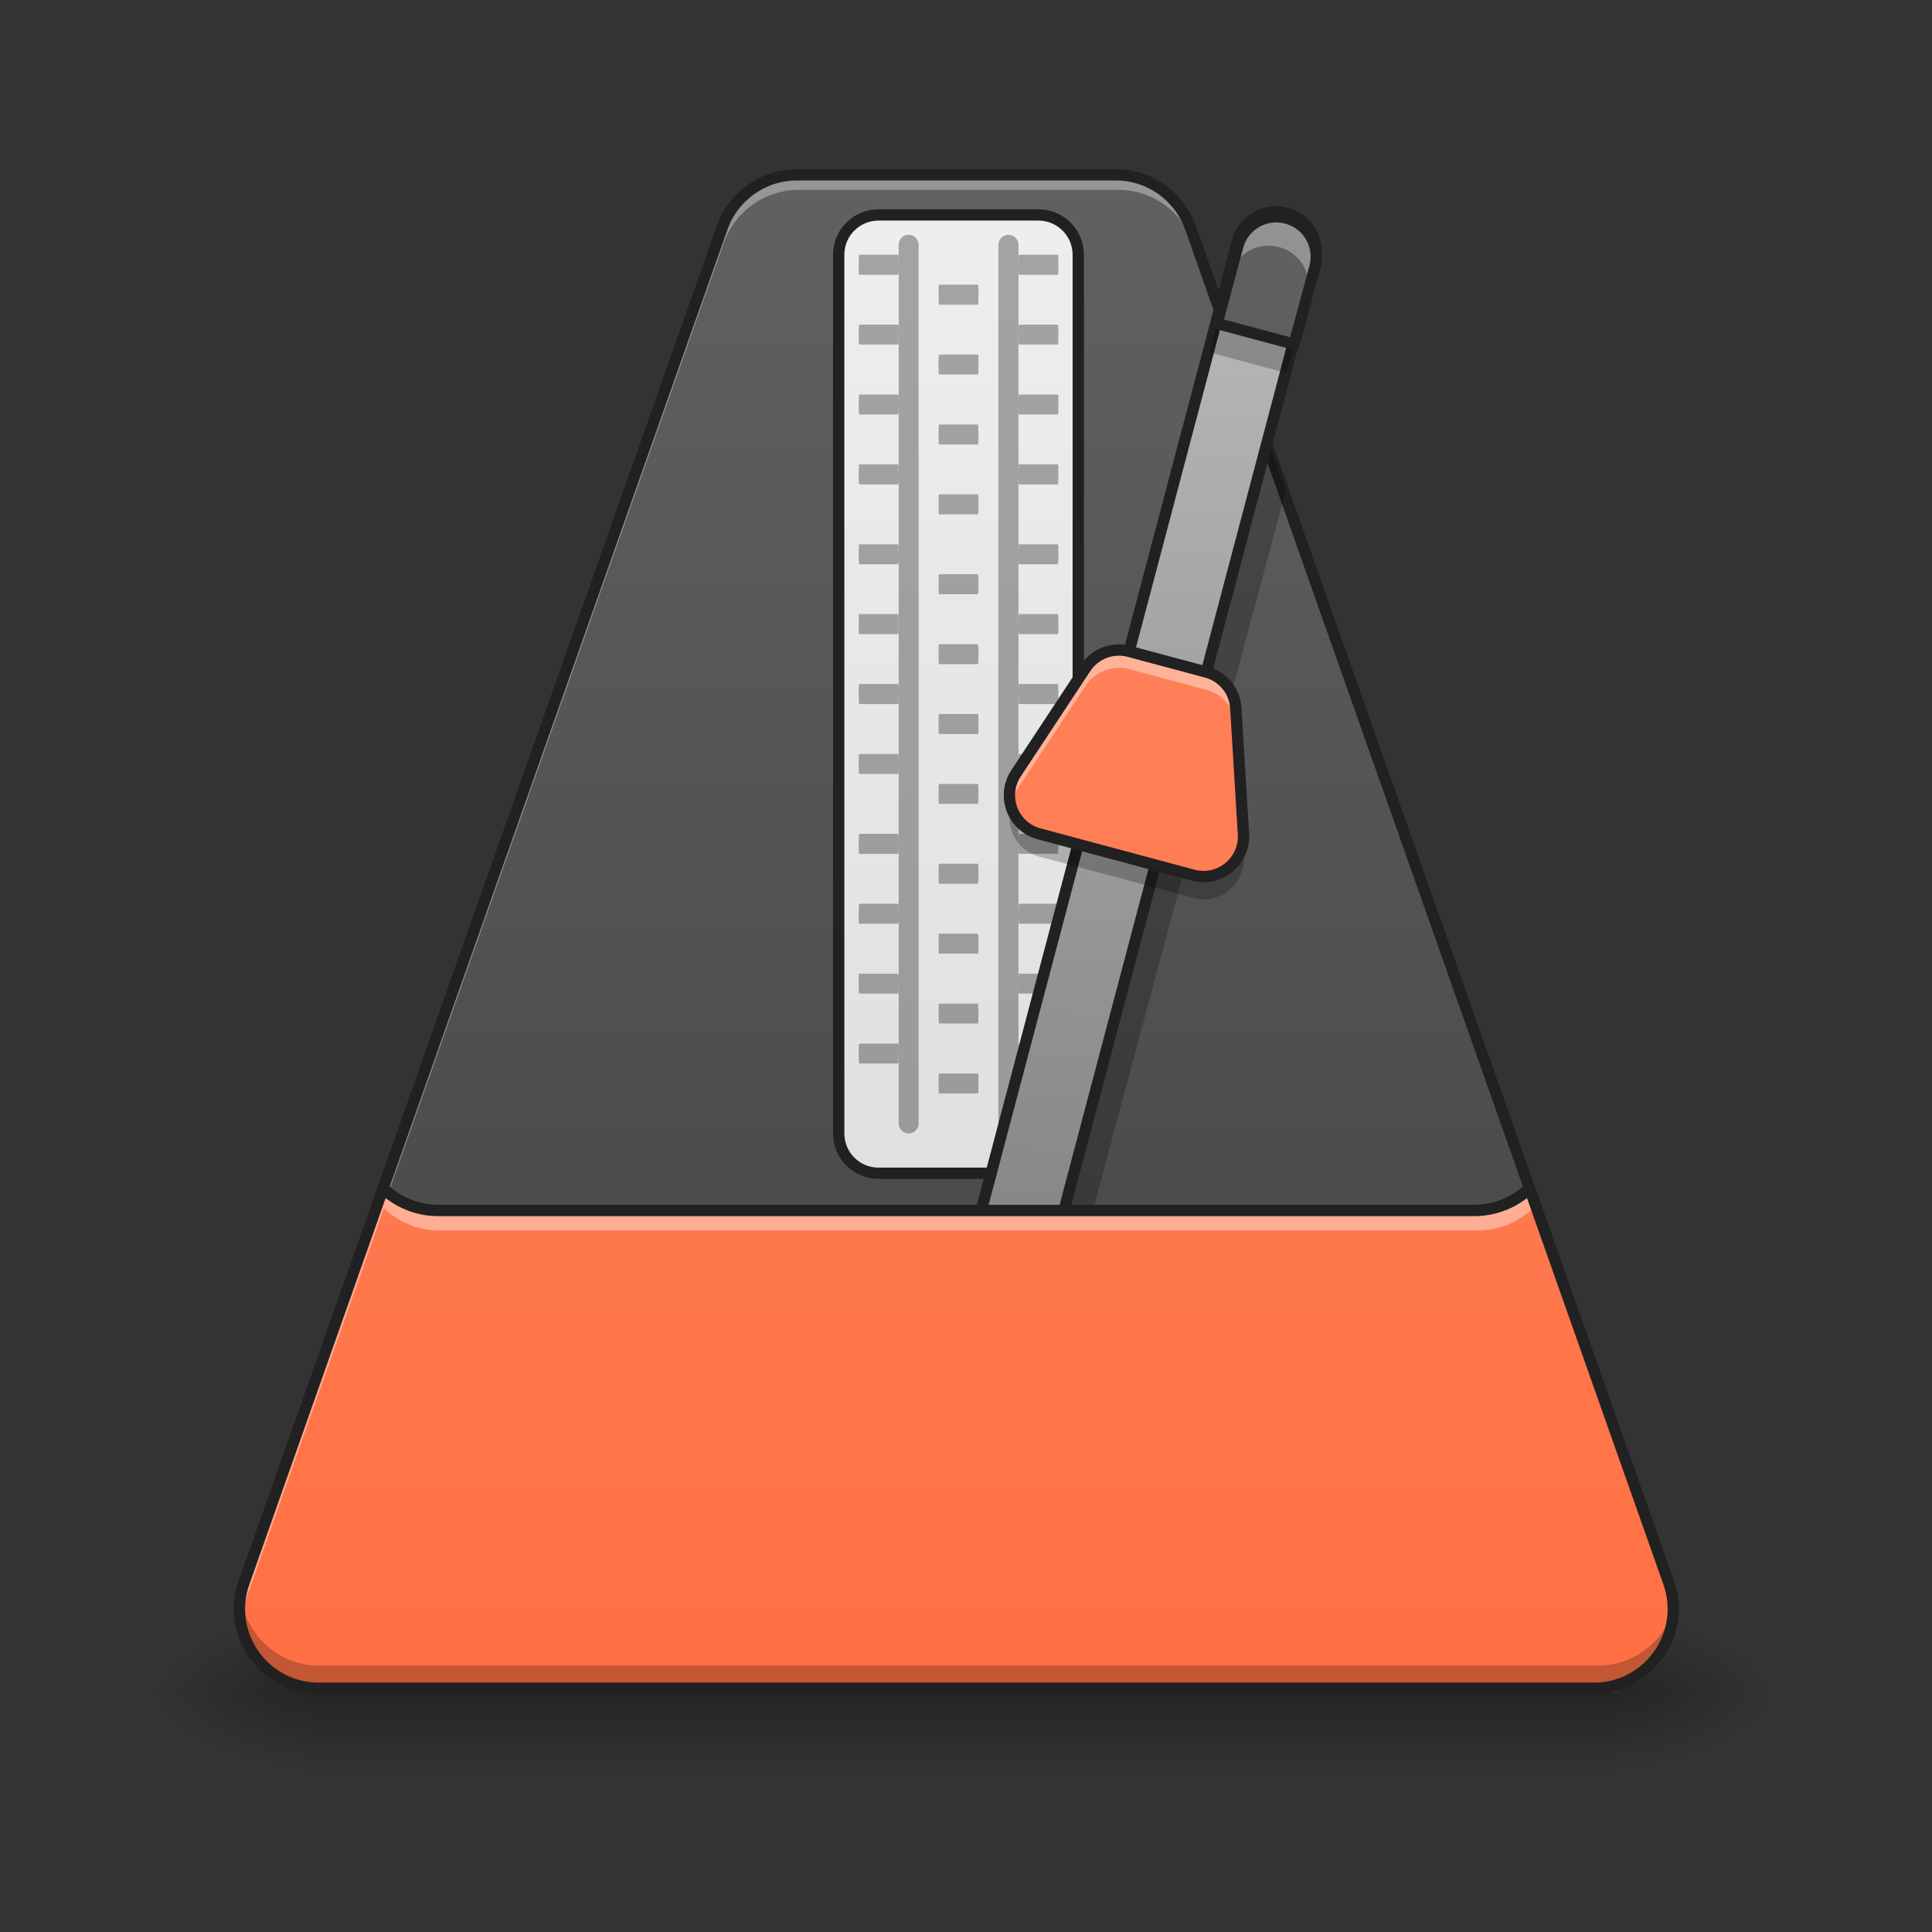 <?xml version="1.0" encoding="UTF-8"?>
<svg xmlns="http://www.w3.org/2000/svg" xmlns:xlink="http://www.w3.org/1999/xlink" width="64px" height="64px" viewBox="0 0 64 64" version="1.1">
<rect x="0" y="0" width="64" height="64" fill="#333333" stroke="none"/>
<defs>
<linearGradient id="linear0" gradientUnits="userSpaceOnUse" x1="254" y1="233.5" x2="254" y2="254.667" gradientTransform="matrix(0.125,0,0,0.125,-0,26.878)">
<stop offset="0" style="stop-color:rgb(0%,0%,0%);stop-opacity:0.275;"/>
<stop offset="1" style="stop-color:rgb(0%,0%,0%);stop-opacity:0;"/>
</linearGradient>
<radialGradient id="radial0" gradientUnits="userSpaceOnUse" cx="450.909" cy="189.579" fx="450.909" fy="189.579" r="21.167" gradientTransform="matrix(0,-0.156,-0.281,-0,106.246,127.191)">
<stop offset="0" style="stop-color:rgb(0%,0%,0%);stop-opacity:0.314;"/>
<stop offset="0.222" style="stop-color:rgb(0%,0%,0%);stop-opacity:0.275;"/>
<stop offset="1" style="stop-color:rgb(0%,0%,0%);stop-opacity:0;"/>
</radialGradient>
<radialGradient id="radial1" gradientUnits="userSpaceOnUse" cx="450.909" cy="189.579" fx="450.909" fy="189.579" r="21.167" gradientTransform="matrix(-0,0.156,0.281,0,-42.409,-15.055)">
<stop offset="0" style="stop-color:rgb(0%,0%,0%);stop-opacity:0.314;"/>
<stop offset="0.222" style="stop-color:rgb(0%,0%,0%);stop-opacity:0.275;"/>
<stop offset="1" style="stop-color:rgb(0%,0%,0%);stop-opacity:0;"/>
</radialGradient>
<radialGradient id="radial2" gradientUnits="userSpaceOnUse" cx="450.909" cy="189.579" fx="450.909" fy="189.579" r="21.167" gradientTransform="matrix(-0,-0.156,0.281,-0,-42.409,127.191)">
<stop offset="0" style="stop-color:rgb(0%,0%,0%);stop-opacity:0.314;"/>
<stop offset="0.222" style="stop-color:rgb(0%,0%,0%);stop-opacity:0.275;"/>
<stop offset="1" style="stop-color:rgb(0%,0%,0%);stop-opacity:0;"/>
</radialGradient>
<radialGradient id="radial3" gradientUnits="userSpaceOnUse" cx="450.909" cy="189.579" fx="450.909" fy="189.579" r="21.167" gradientTransform="matrix(0,0.156,-0.281,0,106.246,-15.055)">
<stop offset="0" style="stop-color:rgb(0%,0%,0%);stop-opacity:0.314;"/>
<stop offset="0.222" style="stop-color:rgb(0%,0%,0%);stop-opacity:0.275;"/>
<stop offset="1" style="stop-color:rgb(0%,0%,0%);stop-opacity:0;"/>
</radialGradient>
<linearGradient id="linear1" gradientUnits="userSpaceOnUse" x1="960" y1="1695.118" x2="960" y2="175.118" gradientTransform="matrix(0.033,0,0,0.033,0,0)">
<stop offset="0" style="stop-color:rgb(25.882%,25.882%,25.882%);stop-opacity:1;"/>
<stop offset="1" style="stop-color:rgb(38.039%,38.039%,38.039%);stop-opacity:1;"/>
</linearGradient>
<linearGradient id="linear2" gradientUnits="userSpaceOnUse" x1="254" y1="95.917" x2="254" y2="-158.083" >
<stop offset="0" style="stop-color:rgb(87.843%,87.843%,87.843%);stop-opacity:1;"/>
<stop offset="1" style="stop-color:rgb(93.333%,93.333%,93.333%);stop-opacity:1;"/>
</linearGradient>
<linearGradient id="linear3" gradientUnits="userSpaceOnUse" x1="430.786" y1="189.622" x2="345.138" y2="-170.912" gradientTransform="matrix(1,0,0,1,-92.333,-71.443)">
<stop offset="0" style="stop-color:rgb(45.882%,45.882%,45.882%);stop-opacity:1;"/>
<stop offset="1" style="stop-color:rgb(74.118%,74.118%,74.118%);stop-opacity:1;"/>
</linearGradient>
<linearGradient id="linear4" gradientUnits="userSpaceOnUse" x1="254" y1="233.5" x2="254" y2="-168.667" gradientTransform="matrix(0.125,0,0,0.125,0,26.878)">
<stop offset="0" style="stop-color:rgb(100%,43.922%,26.275%);stop-opacity:1;"/>
<stop offset="1" style="stop-color:rgb(100%,54.118%,39.608%);stop-opacity:1;"/>
</linearGradient>
<linearGradient id="linear5" gradientUnits="userSpaceOnUse" x1="381" y1="201.75" x2="381" y2="-168.667" gradientTransform="matrix(0.121,0.032,-0.032,0.121,-8.838,15.263)">
<stop offset="0" style="stop-color:rgb(25.882%,25.882%,25.882%);stop-opacity:1;"/>
<stop offset="1" style="stop-color:rgb(38.039%,38.039%,38.039%);stop-opacity:1;"/>
</linearGradient>
<linearGradient id="linear6" gradientUnits="userSpaceOnUse" x1="536.259" y1="186.883" x2="440.388" y2="-170.912" gradientTransform="matrix(0.121,0.032,-0.032,0.121,-20.34,12.181)">
<stop offset="0" style="stop-color:rgb(100%,43.922%,26.275%);stop-opacity:1;"/>
<stop offset="1" style="stop-color:rgb(100%,54.118%,39.608%);stop-opacity:1;"/>
</linearGradient>
<linearGradient id="linear7" gradientUnits="userSpaceOnUse" x1="254" y1="233.5" x2="254" y2="-168.667" gradientTransform="matrix(0.125,0,0,0.125,0,26.878)">
<stop offset="0" style="stop-color:rgb(100%,43.922%,26.275%);stop-opacity:1;"/>
<stop offset="1" style="stop-color:rgb(100%,54.118%,39.608%);stop-opacity:1;"/>
</linearGradient>
</defs>
<g id="surface1">
<path style=" stroke:none;fill-rule:nonzero;fill:url(#linear0);" d="M 10.254 56.066 L 53.582 56.066 L 53.582 58.715 L 10.254 58.715 Z M 10.254 56.066 "/>
<path style=" stroke:none;fill-rule:nonzero;fill:url(#radial0);" d="M 53.582 56.066 L 58.875 56.066 L 58.875 53.422 L 53.582 53.422 Z M 53.582 56.066 "/>
<path style=" stroke:none;fill-rule:nonzero;fill:url(#radial1);" d="M 10.254 56.066 L 4.961 56.066 L 4.961 58.715 L 10.254 58.715 Z M 10.254 56.066 "/>
<path style=" stroke:none;fill-rule:nonzero;fill:url(#radial2);" d="M 10.254 56.066 L 4.961 56.066 L 4.961 53.422 L 10.254 53.422 Z M 10.254 56.066 "/>
<path style=" stroke:none;fill-rule:nonzero;fill:url(#radial3);" d="M 53.582 56.066 L 58.875 56.066 L 58.875 58.715 L 53.582 58.715 Z M 53.582 56.066 "/>
<path style=" stroke:none;fill-rule:nonzero;fill:url(#linear1);" d="M 26.461 5.805 C 25.344 5.805 24.348 6.508 23.977 7.562 L 12.719 39.457 C 13.195 39.91 13.84 40.191 14.555 40.191 L 48.953 40.191 C 49.664 40.191 50.312 39.91 50.785 39.457 L 39.527 7.562 C 39.156 6.508 38.16 5.805 37.047 5.805 Z M 26.461 5.805 "/>
<path style=" stroke:none;fill-rule:nonzero;fill:rgb(90.98%,90.98%,90.98%);fill-opacity:0.392;" d="M 26.461 5.805 C 25.344 5.805 24.348 6.508 23.977 7.562 L 12.719 39.457 C 12.762 39.496 12.805 39.535 12.852 39.57 L 23.977 8.047 C 24.348 6.992 25.344 6.289 26.461 6.289 L 37.047 6.289 C 38.16 6.289 39.156 6.992 39.527 8.047 L 50.656 39.57 C 50.699 39.535 50.742 39.496 50.785 39.457 L 39.527 7.562 C 39.156 6.508 38.16 5.805 37.047 5.805 Z M 26.461 5.805 "/>
<path style=" stroke:none;fill-rule:nonzero;fill:rgb(0%,0%,0%);fill-opacity:0.235;" d="M 7.957 53.207 C 7.832 54.691 9 56.055 10.586 56.055 L 52.922 56.055 C 54.504 56.055 55.672 54.691 55.547 53.207 C 55.438 54.512 54.348 55.617 52.922 55.617 L 10.586 55.617 C 9.16 55.617 8.07 54.512 7.957 53.207 Z M 7.957 53.207 "/>
<path style="fill-rule:nonzero;fill:url(#linear2);stroke-width:3;stroke-linecap:round;stroke-linejoin:round;stroke:rgb(12.941%,12.941%,12.941%);stroke-opacity:1;stroke-miterlimit:4;" d="M 232.822 -158.068 L 275.161 -158.068 C 281.004 -158.068 285.754 -153.35 285.754 -147.506 L 285.754 85.346 C 285.754 91.19 281.004 95.908 275.161 95.908 L 232.822 95.908 C 226.978 95.908 222.26 91.19 222.26 85.346 L 222.26 -147.506 C 222.26 -153.35 226.978 -158.068 232.822 -158.068 Z M 232.822 -158.068 " transform="matrix(0.125,0,0,0.125,0,26.878)"/>
<path style=" stroke:none;fill-rule:nonzero;fill:rgb(0%,0%,0%);fill-opacity:0.314;" d="M 30.098 7.777 C 30.281 7.777 30.43 7.926 30.43 8.109 L 30.43 37.215 C 30.43 37.398 30.281 37.547 30.098 37.547 C 29.918 37.547 29.77 37.398 29.77 37.215 L 29.77 8.109 C 29.77 7.926 29.918 7.777 30.098 7.777 Z M 30.098 7.777 "/>
<path style=" stroke:none;fill-rule:nonzero;fill:rgb(0%,0%,0%);fill-opacity:0.314;" d="M 33.406 7.777 C 33.59 7.777 33.738 7.926 33.738 8.109 L 33.738 37.215 C 33.738 37.398 33.59 37.547 33.406 37.547 C 33.223 37.547 33.074 37.398 33.074 37.215 L 33.074 8.109 C 33.074 7.926 33.223 7.777 33.406 7.777 Z M 33.406 7.777 "/>
<path style=" stroke:none;fill-rule:nonzero;fill:rgb(0%,0%,0%);fill-opacity:0.314;" d="M 29.77 8.77 C 29.77 8.953 29.762 9.102 29.754 9.102 L 28.461 9.102 C 28.453 9.102 28.445 8.953 28.445 8.77 C 28.445 8.586 28.453 8.438 28.461 8.438 L 29.754 8.438 C 29.762 8.438 29.77 8.586 29.77 8.77 Z M 29.77 8.77 "/>
<path style=" stroke:none;fill-rule:nonzero;fill:rgb(0%,0%,0%);fill-opacity:0.314;" d="M 29.77 11.086 C 29.77 11.266 29.762 11.414 29.754 11.414 L 28.461 11.414 C 28.453 11.414 28.445 11.266 28.445 11.086 C 28.445 10.902 28.453 10.754 28.461 10.754 L 29.754 10.754 C 29.762 10.754 29.77 10.902 29.77 11.086 Z M 29.77 11.086 "/>
<path style=" stroke:none;fill-rule:nonzero;fill:rgb(0%,0%,0%);fill-opacity:0.314;" d="M 29.77 13.398 C 29.77 13.582 29.762 13.73 29.754 13.73 L 28.461 13.73 C 28.453 13.73 28.445 13.582 28.445 13.398 C 28.445 13.219 28.453 13.07 28.461 13.07 L 29.754 13.07 C 29.762 13.07 29.77 13.219 29.77 13.398 Z M 29.77 13.398 "/>
<path style=" stroke:none;fill-rule:nonzero;fill:rgb(0%,0%,0%);fill-opacity:0.314;" d="M 29.77 15.715 C 29.77 15.898 29.762 16.047 29.754 16.047 L 28.461 16.047 C 28.453 16.047 28.445 15.898 28.445 15.715 C 28.445 15.531 28.453 15.383 28.461 15.383 L 29.754 15.383 C 29.762 15.383 29.77 15.531 29.77 15.715 Z M 29.77 15.715 "/>
<path style=" stroke:none;fill-rule:nonzero;fill:rgb(0%,0%,0%);fill-opacity:0.314;" d="M 29.77 18.359 C 29.77 18.543 29.762 18.691 29.754 18.691 L 28.461 18.691 C 28.453 18.691 28.445 18.543 28.445 18.359 C 28.445 18.18 28.453 18.031 28.461 18.031 L 29.754 18.031 C 29.762 18.031 29.77 18.18 29.77 18.359 Z M 29.77 18.359 "/>
<path style=" stroke:none;fill-rule:nonzero;fill:rgb(0%,0%,0%);fill-opacity:0.314;" d="M 29.77 20.676 C 29.77 20.859 29.762 21.008 29.754 21.008 L 28.461 21.008 C 28.453 21.008 28.445 20.859 28.445 20.676 C 28.445 20.492 28.453 20.344 28.461 20.344 L 29.754 20.344 C 29.762 20.344 29.77 20.492 29.77 20.676 Z M 29.77 20.676 "/>
<path style=" stroke:none;fill-rule:nonzero;fill:rgb(0%,0%,0%);fill-opacity:0.314;" d="M 29.77 22.992 C 29.77 23.176 29.762 23.324 29.754 23.324 L 28.461 23.324 C 28.453 23.324 28.445 23.176 28.445 22.992 C 28.445 22.809 28.453 22.66 28.461 22.66 L 29.754 22.66 C 29.762 22.66 29.77 22.809 29.77 22.992 Z M 29.77 22.992 "/>
<path style=" stroke:none;fill-rule:nonzero;fill:rgb(0%,0%,0%);fill-opacity:0.314;" d="M 29.77 25.309 C 29.77 25.488 29.762 25.637 29.754 25.637 L 28.461 25.637 C 28.453 25.637 28.445 25.488 28.445 25.309 C 28.445 25.125 28.453 24.977 28.461 24.977 L 29.754 24.977 C 29.762 24.977 29.77 25.125 29.77 25.309 Z M 29.77 25.309 "/>
<path style=" stroke:none;fill-rule:nonzero;fill:rgb(0%,0%,0%);fill-opacity:0.314;" d="M 29.77 27.953 C 29.77 28.137 29.762 28.285 29.754 28.285 L 28.461 28.285 C 28.453 28.285 28.445 28.137 28.445 27.953 C 28.445 27.77 28.453 27.621 28.461 27.621 L 29.754 27.621 C 29.762 27.621 29.77 27.77 29.77 27.953 Z M 29.77 27.953 "/>
<path style=" stroke:none;fill-rule:nonzero;fill:rgb(0%,0%,0%);fill-opacity:0.314;" d="M 29.77 30.27 C 29.77 30.453 29.762 30.598 29.754 30.598 L 28.461 30.598 C 28.453 30.598 28.445 30.453 28.445 30.27 C 28.445 30.086 28.453 29.938 28.461 29.938 L 29.754 29.938 C 29.762 29.938 29.77 30.086 29.77 30.27 Z M 29.77 30.27 "/>
<path style=" stroke:none;fill-rule:nonzero;fill:rgb(0%,0%,0%);fill-opacity:0.314;" d="M 29.77 32.582 C 29.77 32.766 29.762 32.914 29.754 32.914 L 28.461 32.914 C 28.453 32.914 28.445 32.766 28.445 32.582 C 28.445 32.402 28.453 32.254 28.461 32.254 L 29.754 32.254 C 29.762 32.254 29.77 32.402 29.77 32.582 Z M 29.77 32.582 "/>
<path style=" stroke:none;fill-rule:nonzero;fill:rgb(0%,0%,0%);fill-opacity:0.314;" d="M 29.77 34.898 C 29.77 35.082 29.762 35.23 29.754 35.23 L 28.461 35.23 C 28.453 35.23 28.445 35.082 28.445 34.898 C 28.445 34.715 28.453 34.57 28.461 34.57 L 29.754 34.57 C 29.762 34.57 29.77 34.715 29.77 34.898 Z M 29.77 34.898 "/>
<path style=" stroke:none;fill-rule:nonzero;fill:rgb(0%,0%,0%);fill-opacity:0.314;" d="M 35.062 8.77 C 35.062 8.953 35.055 9.102 35.047 9.102 L 33.754 9.102 C 33.746 9.102 33.738 8.953 33.738 8.77 C 33.738 8.586 33.746 8.438 33.754 8.438 L 35.047 8.438 C 35.055 8.438 35.062 8.586 35.062 8.77 Z M 35.062 8.77 "/>
<path style=" stroke:none;fill-rule:nonzero;fill:rgb(0%,0%,0%);fill-opacity:0.314;" d="M 35.062 11.086 C 35.062 11.266 35.055 11.414 35.047 11.414 L 33.754 11.414 C 33.746 11.414 33.738 11.266 33.738 11.086 C 33.738 10.902 33.746 10.754 33.754 10.754 L 35.047 10.754 C 35.055 10.754 35.062 10.902 35.062 11.086 Z M 35.062 11.086 "/>
<path style=" stroke:none;fill-rule:nonzero;fill:rgb(0%,0%,0%);fill-opacity:0.314;" d="M 35.062 13.398 C 35.062 13.582 35.055 13.73 35.047 13.73 L 33.754 13.73 C 33.746 13.73 33.738 13.582 33.738 13.398 C 33.738 13.219 33.746 13.07 33.754 13.07 L 35.047 13.07 C 35.055 13.07 35.062 13.219 35.062 13.398 Z M 35.062 13.398 "/>
<path style=" stroke:none;fill-rule:nonzero;fill:rgb(0%,0%,0%);fill-opacity:0.314;" d="M 35.062 15.715 C 35.062 15.898 35.055 16.047 35.047 16.047 L 33.754 16.047 C 33.746 16.047 33.738 15.898 33.738 15.715 C 33.738 15.531 33.746 15.383 33.754 15.383 L 35.047 15.383 C 35.055 15.383 35.062 15.531 35.062 15.715 Z M 35.062 15.715 "/>
<path style=" stroke:none;fill-rule:nonzero;fill:rgb(0%,0%,0%);fill-opacity:0.314;" d="M 35.062 18.359 C 35.062 18.543 35.055 18.691 35.047 18.691 L 33.754 18.691 C 33.746 18.691 33.738 18.543 33.738 18.359 C 33.738 18.18 33.746 18.031 33.754 18.031 L 35.047 18.031 C 35.055 18.031 35.062 18.18 35.062 18.359 Z M 35.062 18.359 "/>
<path style="fill:none;stroke-width:11.339;stroke-linecap:round;stroke-linejoin:round;stroke:rgb(12.941%,12.941%,12.941%);stroke-opacity:1;stroke-miterlimit:4;" d="M 800.002 175.495 C 766.226 175.495 736.111 196.753 724.891 228.64 L 384.53 1192.918 C 398.938 1206.617 418.425 1215.12 440.037 1215.12 L 1480.016 1215.12 C 1501.51 1215.12 1521.115 1206.617 1535.405 1192.918 L 1195.043 228.64 C 1183.824 196.753 1153.709 175.495 1120.051 175.495 Z M 800.002 175.495 " transform="matrix(0.033,0,0,0.033,0,0)"/>
<path style=" stroke:none;fill-rule:nonzero;fill:rgb(0%,0%,0%);fill-opacity:0.314;" d="M 35.062 20.676 C 35.062 20.859 35.055 21.008 35.047 21.008 L 33.754 21.008 C 33.746 21.008 33.738 20.859 33.738 20.676 C 33.738 20.492 33.746 20.344 33.754 20.344 L 35.047 20.344 C 35.055 20.344 35.062 20.492 35.062 20.676 Z M 35.062 20.676 "/>
<path style=" stroke:none;fill-rule:nonzero;fill:rgb(0%,0%,0%);fill-opacity:0.235;" d="M 41.988 14.535 L 35.117 40.191 L 36.18 40.191 L 42.594 16.25 Z M 41.988 14.535 "/>
<path style=" stroke:none;fill-rule:nonzero;fill:rgb(0%,0%,0%);fill-opacity:0.314;" d="M 35.062 22.992 C 35.062 23.176 35.055 23.324 35.047 23.324 L 33.754 23.324 C 33.746 23.324 33.738 23.176 33.738 22.992 C 33.738 22.809 33.746 22.66 33.754 22.66 L 35.047 22.66 C 35.055 22.66 35.062 22.809 35.062 22.992 Z M 35.062 22.992 "/>
<path style=" stroke:none;fill-rule:nonzero;fill:rgb(0%,0%,0%);fill-opacity:0.314;" d="M 35.062 25.309 C 35.062 25.488 35.055 25.637 35.047 25.637 L 33.754 25.637 C 33.746 25.637 33.738 25.488 33.738 25.309 C 33.738 25.125 33.746 24.977 33.754 24.977 L 35.047 24.977 C 35.055 24.977 35.062 25.125 35.062 25.309 Z M 35.062 25.309 "/>
<path style=" stroke:none;fill-rule:nonzero;fill:rgb(0%,0%,0%);fill-opacity:0.314;" d="M 35.062 27.953 C 35.062 28.137 35.055 28.285 35.047 28.285 L 33.754 28.285 C 33.746 28.285 33.738 28.137 33.738 27.953 C 33.738 27.77 33.746 27.621 33.754 27.621 L 35.047 27.621 C 35.055 27.621 35.062 27.77 35.062 27.953 Z M 35.062 27.953 "/>
<path style=" stroke:none;fill-rule:nonzero;fill:rgb(0%,0%,0%);fill-opacity:0.314;" d="M 35.062 30.27 C 35.062 30.453 35.055 30.598 35.047 30.598 L 33.754 30.598 C 33.746 30.598 33.738 30.453 33.738 30.27 C 33.738 30.086 33.746 29.938 33.754 29.938 L 35.047 29.938 C 35.055 29.938 35.062 30.086 35.062 30.27 Z M 35.062 30.27 "/>
<path style=" stroke:none;fill-rule:nonzero;fill:rgb(0%,0%,0%);fill-opacity:0.314;" d="M 35.062 32.582 C 35.062 32.766 35.055 32.914 35.047 32.914 L 33.754 32.914 C 33.746 32.914 33.738 32.766 33.738 32.582 C 33.738 32.402 33.746 32.254 33.754 32.254 L 35.047 32.254 C 35.055 32.254 35.062 32.402 35.062 32.582 Z M 35.062 32.582 "/>
<path style=" stroke:none;fill-rule:nonzero;fill:rgb(0%,0%,0%);fill-opacity:0.314;" d="M 35.062 34.898 C 35.062 35.082 35.055 35.23 35.047 35.23 L 33.754 35.23 C 33.746 35.23 33.738 35.082 33.738 34.898 C 33.738 34.715 33.746 34.57 33.754 34.57 L 35.047 34.57 C 35.055 34.57 35.062 34.715 35.062 34.898 Z M 35.062 34.898 "/>
<path style="fill-rule:nonzero;fill:url(#linear3);stroke-width:3;stroke-linecap:round;stroke-linejoin:round;stroke:rgb(12.941%,12.941%,12.941%);stroke-opacity:1;stroke-miterlimit:4;" d="M 288.657 -240.116 C 294.516 -240.101 299.242 -235.382 299.257 -229.531 L 299.25 119.714 C 299.265 125.565 294.516 130.299 288.665 130.314 C 282.806 130.298 278.08 125.58 278.095 119.721 L 278.072 -229.516 C 278.087 -235.375 282.836 -240.109 288.657 -240.116 Z M 288.657 -240.116 " transform="matrix(0.121,0.032,-0.032,0.121,0,26.878)"/>
<path style=" stroke:none;fill-rule:nonzero;fill:url(#linear4);" d="M 12.719 39.457 L 8.102 52.547 C 7.496 54.258 8.766 56.055 10.586 56.055 L 52.922 56.055 C 54.738 56.055 56.008 54.258 55.406 52.547 L 50.785 39.457 C 50.312 39.91 49.664 40.191 48.953 40.191 L 14.555 40.191 C 13.84 40.191 13.195 39.91 12.719 39.457 Z M 12.719 39.457 "/>
<path style=" stroke:none;fill-rule:nonzero;fill:rgb(0%,0%,0%);fill-opacity:0.314;" d="M 32.414 9.762 C 32.414 9.945 32.406 10.094 32.398 10.094 L 31.105 10.094 C 31.098 10.094 31.09 9.945 31.09 9.762 C 31.09 9.578 31.098 9.43 31.105 9.43 L 32.398 9.43 C 32.406 9.43 32.414 9.578 32.414 9.762 Z M 32.414 9.762 "/>
<path style=" stroke:none;fill-rule:nonzero;fill:rgb(0%,0%,0%);fill-opacity:0.314;" d="M 32.414 12.078 C 32.414 12.258 32.406 12.406 32.398 12.406 L 31.105 12.406 C 31.098 12.406 31.09 12.258 31.09 12.078 C 31.09 11.895 31.098 11.746 31.105 11.746 L 32.398 11.746 C 32.406 11.746 32.414 11.895 32.414 12.078 Z M 32.414 12.078 "/>
<path style=" stroke:none;fill-rule:nonzero;fill:rgb(0%,0%,0%);fill-opacity:0.314;" d="M 32.414 14.391 C 32.414 14.574 32.406 14.723 32.398 14.723 L 31.105 14.723 C 31.098 14.723 31.09 14.574 31.09 14.391 C 31.09 14.211 31.098 14.062 31.105 14.062 L 32.398 14.062 C 32.406 14.062 32.414 14.211 32.414 14.391 Z M 32.414 14.391 "/>
<path style=" stroke:none;fill-rule:nonzero;fill:rgb(0%,0%,0%);fill-opacity:0.314;" d="M 32.414 16.707 C 32.414 16.891 32.406 17.039 32.398 17.039 L 31.105 17.039 C 31.098 17.039 31.09 16.891 31.09 16.707 C 31.09 16.523 31.098 16.375 31.105 16.375 L 32.398 16.375 C 32.406 16.375 32.414 16.523 32.414 16.707 Z M 32.414 16.707 "/>
<path style=" stroke:none;fill-rule:nonzero;fill:rgb(0%,0%,0%);fill-opacity:0.314;" d="M 32.414 19.352 C 32.414 19.535 32.406 19.684 32.398 19.684 L 31.105 19.684 C 31.098 19.684 31.09 19.535 31.09 19.352 C 31.09 19.172 31.098 19.023 31.105 19.023 L 32.398 19.023 C 32.406 19.023 32.414 19.172 32.414 19.352 Z M 32.414 19.352 "/>
<path style=" stroke:none;fill-rule:nonzero;fill:rgb(0%,0%,0%);fill-opacity:0.314;" d="M 32.414 21.668 C 32.414 21.852 32.406 22 32.398 22 L 31.105 22 C 31.098 22 31.09 21.852 31.09 21.668 C 31.09 21.484 31.098 21.34 31.105 21.34 L 32.398 21.34 C 32.406 21.34 32.414 21.484 32.414 21.668 Z M 32.414 21.668 "/>
<path style=" stroke:none;fill-rule:nonzero;fill:rgb(0%,0%,0%);fill-opacity:0.314;" d="M 32.414 23.984 C 32.414 24.168 32.406 24.316 32.398 24.316 L 31.105 24.316 C 31.098 24.316 31.09 24.168 31.09 23.984 C 31.09 23.801 31.098 23.652 31.105 23.652 L 32.398 23.652 C 32.406 23.652 32.414 23.801 32.414 23.984 Z M 32.414 23.984 "/>
<path style=" stroke:none;fill-rule:nonzero;fill:rgb(0%,0%,0%);fill-opacity:0.314;" d="M 32.414 26.301 C 32.414 26.48 32.406 26.629 32.398 26.629 L 31.105 26.629 C 31.098 26.629 31.09 26.48 31.09 26.301 C 31.09 26.117 31.098 25.969 31.105 25.969 L 32.398 25.969 C 32.406 25.969 32.414 26.117 32.414 26.301 Z M 32.414 26.301 "/>
<path style=" stroke:none;fill-rule:nonzero;fill:rgb(0%,0%,0%);fill-opacity:0.314;" d="M 32.414 28.945 C 32.414 29.129 32.406 29.277 32.398 29.277 L 31.105 29.277 C 31.098 29.277 31.09 29.129 31.09 28.945 C 31.09 28.762 31.098 28.613 31.105 28.613 L 32.398 28.613 C 32.406 28.613 32.414 28.762 32.414 28.945 Z M 32.414 28.945 "/>
<path style=" stroke:none;fill-rule:nonzero;fill:rgb(0%,0%,0%);fill-opacity:0.314;" d="M 32.414 31.262 C 32.414 31.445 32.406 31.59 32.398 31.59 L 31.105 31.59 C 31.098 31.59 31.09 31.445 31.09 31.262 C 31.09 31.078 31.098 30.93 31.105 30.93 L 32.398 30.93 C 32.406 30.93 32.414 31.078 32.414 31.262 Z M 32.414 31.262 "/>
<path style=" stroke:none;fill-rule:nonzero;fill:rgb(0%,0%,0%);fill-opacity:0.314;" d="M 32.414 33.574 C 32.414 33.758 32.406 33.906 32.398 33.906 L 31.105 33.906 C 31.098 33.906 31.09 33.758 31.09 33.574 C 31.09 33.395 31.098 33.246 31.105 33.246 L 32.398 33.246 C 32.406 33.246 32.414 33.395 32.414 33.574 Z M 32.414 33.574 "/>
<path style=" stroke:none;fill-rule:nonzero;fill:rgb(0%,0%,0%);fill-opacity:0.314;" d="M 32.414 35.891 C 32.414 36.074 32.406 36.223 32.398 36.223 L 31.105 36.223 C 31.098 36.223 31.09 36.074 31.09 35.891 C 31.09 35.707 31.098 35.562 31.105 35.562 L 32.398 35.562 C 32.406 35.562 32.414 35.707 32.414 35.891 Z M 32.414 35.891 "/>
<path style=" stroke:none;fill-rule:nonzero;fill:url(#linear5);" d="M 42.625 7.223 C 41.918 7.035 41.195 7.453 41.004 8.16 L 40.32 10.715 L 42.875 11.398 L 43.562 8.844 C 43.75 8.137 43.336 7.414 42.625 7.223 Z M 42.625 7.223 "/>
<path style=" stroke:none;fill-rule:nonzero;fill:rgb(100%,100%,100%);fill-opacity:0.314;" d="M 42.625 7.223 C 41.918 7.035 41.195 7.453 41.004 8.16 L 40.75 9.117 C 40.938 8.41 41.66 7.992 42.371 8.184 C 43.078 8.371 43.496 9.094 43.305 9.801 L 43.562 8.844 C 43.75 8.137 43.336 7.414 42.625 7.223 Z M 42.625 7.223 "/>
<path style=" stroke:none;fill-rule:nonzero;fill:rgb(0%,0%,0%);fill-opacity:0.235;" d="M 40.32 10.715 L 40.062 11.672 L 42.621 12.359 L 42.875 11.398 Z M 40.32 10.715 "/>
<path style="fill:none;stroke-width:3;stroke-linecap:round;stroke-linejoin:round;stroke:rgb(12.941%,12.941%,12.941%);stroke-opacity:1;stroke-miterlimit:4;" d="M 340.967 -157.224 C 335.312 -158.724 329.531 -155.381 328 -149.725 L 322.532 -129.289 L 342.967 -123.821 L 348.467 -144.257 C 349.967 -149.912 346.654 -155.693 340.967 -157.224 Z M 340.967 -157.224 " transform="matrix(0.125,0,0,0.125,0,26.878)"/>
<path style=" stroke:none;fill-rule:nonzero;fill:rgb(0%,0%,0%);fill-opacity:0.235;" d="M 33.496 26.719 C 33.289 27.406 33.68 28.176 34.422 28.375 L 39.531 29.742 C 40.402 29.977 41.246 29.289 41.195 28.387 L 41.168 27.98 C 41.023 28.703 40.289 29.191 39.531 28.992 L 34.422 27.621 C 33.949 27.496 33.621 27.141 33.496 26.719 Z M 33.496 26.719 "/>
<path style=" stroke:none;fill-rule:nonzero;fill:url(#linear6);" d="M 37.41 21.578 C 36.859 21.43 36.277 21.652 35.965 22.125 L 33.66 25.617 C 33.164 26.371 33.551 27.387 34.422 27.621 L 39.531 28.992 C 40.402 29.223 41.246 28.535 41.195 27.637 L 40.941 23.461 C 40.91 22.891 40.516 22.41 39.965 22.262 Z M 37.41 21.578 "/>
<path style=" stroke:none;fill-rule:nonzero;fill:rgb(100%,100%,100%);fill-opacity:0.392;" d="M 37.047 21.531 C 36.621 21.539 36.211 21.754 35.965 22.125 L 33.66 25.617 C 33.449 25.938 33.398 26.301 33.477 26.637 C 33.508 26.488 33.57 26.34 33.66 26.203 L 35.965 22.715 C 36.277 22.238 36.859 22.02 37.41 22.164 L 39.965 22.852 C 40.516 22.996 40.91 23.48 40.941 24.047 L 41.176 27.941 C 41.191 27.844 41.199 27.742 41.195 27.637 L 40.941 23.461 C 40.91 22.891 40.516 22.41 39.965 22.262 L 37.41 21.578 C 37.289 21.547 37.168 21.531 37.047 21.531 Z M 37.047 21.531 "/>
<path style="fill:none;stroke-width:3;stroke-linecap:round;stroke-linejoin:round;stroke:rgb(12.941%,12.941%,12.941%);stroke-opacity:1;stroke-miterlimit:4;" d="M 299.253 -42.391 C 294.847 -43.579 290.191 -41.798 287.691 -38.017 L 269.256 -10.082 C 265.287 -4.051 268.381 4.073 275.349 5.948 L 316.22 16.915 C 323.188 18.759 329.937 13.259 329.531 6.073 L 327.5 -27.33 C 327.25 -31.892 324.094 -35.736 319.688 -36.923 Z M 299.253 -42.391 " transform="matrix(0.125,0,0,0.125,0,26.878)"/>
<path style=" stroke:none;fill-rule:nonzero;fill:url(#linear7);" d="M 12.719 39.457 L 8.102 52.547 C 7.496 54.258 8.766 56.055 10.586 56.055 L 52.922 56.055 C 54.738 56.055 56.008 54.258 55.406 52.547 L 50.785 39.457 C 50.312 39.91 49.664 40.191 48.953 40.191 L 14.555 40.191 C 13.84 40.191 13.195 39.91 12.719 39.457 Z M 12.719 39.457 "/>
<path style=" stroke:none;fill-rule:nonzero;fill:rgb(0%,0%,0%);fill-opacity:0.235;" d="M 7.988 52.984 C 7.719 54.555 8.922 56.055 10.586 56.055 L 52.922 56.055 C 54.582 56.055 55.789 54.555 55.52 52.984 C 55.312 54.191 54.266 55.176 52.922 55.176 L 10.586 55.176 C 9.238 55.176 8.195 54.191 7.988 52.984 Z M 7.988 52.984 "/>
<path style=" stroke:none;fill-rule:nonzero;fill:rgb(100%,100%,100%);fill-opacity:0.392;" d="M 12.719 39.457 L 8.102 52.547 C 7.961 52.938 7.922 53.332 7.965 53.711 C 7.988 53.512 8.031 53.312 8.102 53.113 L 12.719 40.027 C 13.195 40.48 13.84 40.762 14.555 40.762 L 48.953 40.762 C 49.664 40.762 50.312 40.48 50.785 40.027 L 55.406 53.113 C 55.477 53.312 55.52 53.512 55.543 53.711 C 55.582 53.332 55.543 52.938 55.406 52.547 L 50.785 39.457 C 50.312 39.91 49.664 40.191 48.953 40.191 L 14.555 40.191 C 13.84 40.191 13.195 39.91 12.719 39.457 Z M 12.719 39.457 "/>
<path style="fill:none;stroke-width:11.339;stroke-linecap:round;stroke-linejoin:round;stroke:rgb(12.941%,12.941%,12.941%);stroke-opacity:0.997;stroke-miterlimit:4;" d="M 384.53 1192.918 L 244.937 1588.667 C 226.632 1640.395 265.014 1694.72 320.048 1694.72 L 1600.005 1694.72 C 1654.921 1694.72 1693.303 1640.395 1675.116 1588.667 L 1535.405 1192.918 C 1521.115 1206.617 1501.51 1215.12 1480.016 1215.12 L 440.037 1215.12 C 418.425 1215.12 398.938 1206.617 384.53 1192.918 Z M 384.53 1192.918 " transform="matrix(0.033,0,0,0.033,0,0)"/>
</g>
</svg>
